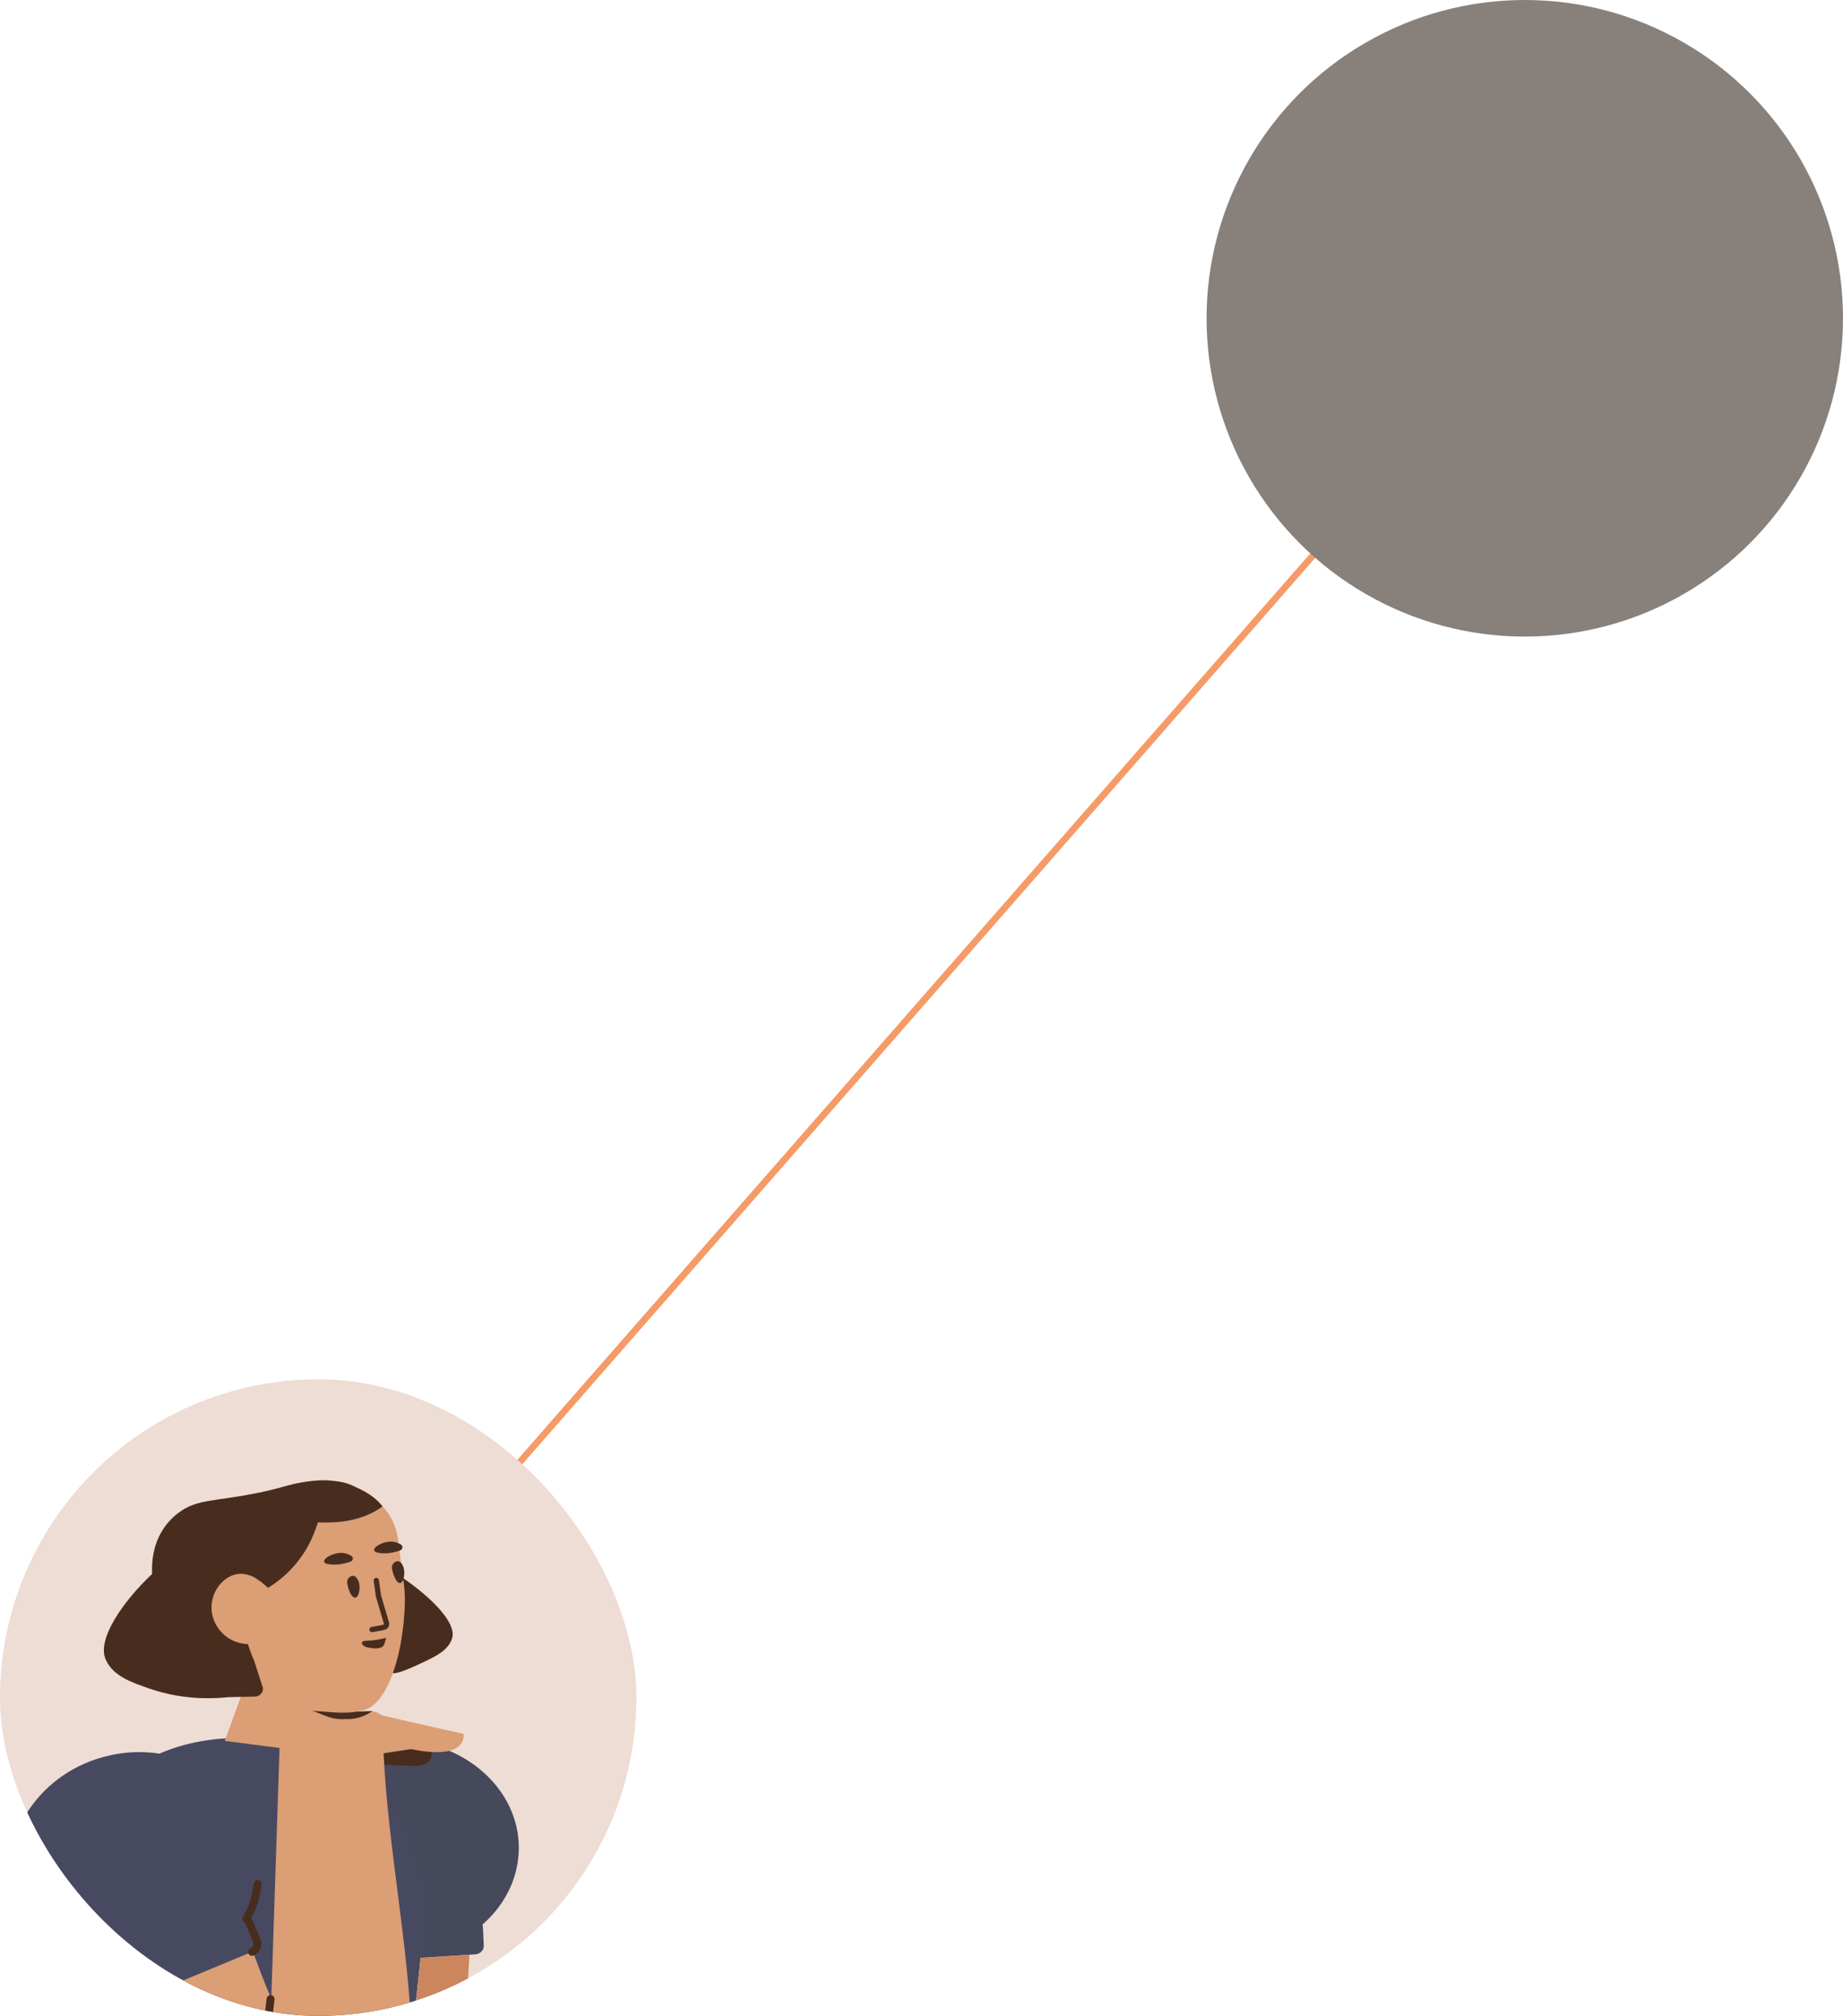 <svg width="278" height="304" viewBox="0 0 278 304" fill="none" xmlns="http://www.w3.org/2000/svg">
<line x1="47.624" y1="255.671" x2="229.624" y2="47.671" stroke="#F69A66"/>
<circle cx="230" cy="48" r="48" fill="#88807B"/>
<g clip-path="url(#clip0)">
<circle cx="48" cy="256" r="48" fill="#EEDDD4"/>
<path d="M24.053 264.454C21.603 264.076 19.019 264.151 16.427 264.751C6.115 267.096 -0.433 276.791 1.787 286.397C2.874 291.093 5.87 294.896 9.854 297.27L6.764 330.579C6.316 335.839 7.686 340.859 10.424 344.909C10.81 345.489 11.235 346.062 11.652 346.595C12.117 347.161 12.62 347.72 13.116 348.239C13.659 348.791 14.241 349.336 14.855 349.835L57.603 342.297C57.852 341.646 58.102 340.995 58.298 340.272C58.508 339.628 58.672 338.952 58.797 338.282C58.929 337.652 59.014 336.989 59.1 336.326C59.119 336.202 59.137 336.077 59.156 335.952L63.438 295.255L71.706 294.718C72.426 294.672 73.01 294.083 72.971 293.402L72.84 290.592C72.833 290.467 72.806 290.347 72.763 290.237C73.953 289.192 75.002 288.005 75.838 286.704C77.045 284.832 77.852 282.747 78.138 280.47C79.299 271.442 71.758 263.341 61.317 262.43C57.114 262.063 53.073 262.907 49.668 264.635C47.956 263.844 46.141 263.324 44.252 263.135L35.205 262.099C31.143 262.21 27.36 263.017 24.053 264.454V264.454Z" fill="#474961"/>
<path opacity="0.177" d="M63.498 295.251L71.706 294.718C72.426 294.672 73.01 294.083 72.971 293.402L72.84 290.592C72.833 290.467 72.806 290.347 72.763 290.236C73.953 289.192 75.002 288.005 75.838 286.704C77.045 284.832 77.852 282.747 78.138 280.47C79.299 271.442 71.758 263.341 61.317 262.429C57.091 262.061 53.028 262.916 49.611 264.664C58.715 268.798 64.944 280.566 63.972 290.749L63.498 295.251Z" fill="#444444"/>
<path d="M64.931 263.576C64.931 263.576 66.203 266.428 62.093 266.303C57.983 266.177 56.775 265.986 56.775 265.986L57.318 263.097L64.931 263.576Z" fill="#482D1F"/>
<path d="M49.888 258.193C50.024 258.205 50.158 258.215 50.29 258.223L49.877 258.236L49.888 258.193ZM38.265 253.713L37.208 253.489L33.905 262.531L42.168 263.602L40.921 301.404C40.921 301.404 39.805 298.889 38.133 294.292C38.096 294.312 38.057 294.331 38.017 294.347L17.161 303.003C17.073 303.04 16.983 303.066 16.893 303.084C18.188 305.981 19.64 309.484 21.168 313.104C25.122 322.444 26.271 326.896 30.979 332.704C36.356 339.325 40.159 338.857 41.747 339.143C45.312 339.85 48.614 339.066 50.605 338.188C52.995 337.144 57.395 335.364 60.032 327.625L59.156 335.952C59.137 336.077 59.118 336.202 59.1 336.326C59.014 336.989 58.929 337.652 58.797 338.282C58.672 338.952 58.508 339.628 58.298 340.272C58.102 340.995 57.852 341.646 57.603 342.297L52.575 343.184L117.74 331.778C117.923 331.746 118.08 331.655 118.195 331.527C127.849 323.092 132.322 317.164 131.614 313.743C128.258 313.822 123.472 313.962 117.258 314.162C113.397 314.287 109.574 314.972 105.91 316.197L94.39 320.047C85.037 318.77 72.567 317.127 69.505 317.005L70.808 294.777L63.438 295.255L62.128 307.702C61.64 293.323 58.55 278.796 57.862 264.406L62.01 263.767C64.617 264.32 70.011 265.069 69.944 261.478C69.944 261.478 62.701 259.881 57.592 258.678L57.183 258.426C56.82 258.207 56.518 258.098 56.105 258.049C56.019 258.024 55.941 258.038 55.862 258.052L53.929 258.109L53.659 258.118C54.29 258.038 54.723 257.945 54.878 257.901C58.115 257.088 60.882 250.407 61.07 241.429C61.102 240.695 61.016 239.982 60.969 239.261L60.043 232.18C59.844 230.596 59.255 229.08 58.271 227.837C57.855 227.304 57.446 226.809 57.018 226.439C52.042 221.731 44.729 223.628 43.429 224.019C43.273 224.046 43.124 224.113 42.968 224.141C41.547 224.755 40.24 225.107 38.828 225.316C38.203 225.426 37.786 226.026 37.858 226.661L39.434 236.744C39.562 237.693 34.481 236.727 34.474 236.688C31.883 235.364 30.657 245.173 32.07 246.34C33.095 247.131 35.751 248.039 36.495 248.15C36.952 248.232 37.326 248.53 37.474 248.909C37.557 250.944 37.821 252.545 38.265 253.713Z" fill="#DB9E75"/>
<path opacity="0.2" d="M70.815 294.809L63.445 295.287L59.162 335.984C59.144 336.109 59.125 336.234 59.107 336.358C59.021 337.021 58.936 337.684 58.804 338.314C58.679 338.984 58.515 339.66 58.305 340.304C58.108 341.027 57.859 341.678 57.61 342.329L52.581 343.216L117.747 331.81C117.929 331.778 118.087 331.687 118.202 331.559C127.856 323.124 132.329 317.196 131.62 313.775C128.264 313.854 123.479 313.994 117.265 314.194C113.404 314.319 109.581 315.004 105.917 316.229L94.397 320.079C85.044 318.803 72.574 317.159 69.511 317.037L70.815 294.809Z" fill="#8C2A00"/>
<path d="M22.947 237.357C18.495 241.551 14.544 247.256 15.965 250.313C17.09 252.786 19.844 253.717 22.645 254.68C24.905 255.447 29.019 256.525 34.562 255.925C34.563 255.93 34.563 255.934 34.564 255.938C35.894 255.906 37.185 255.88 38.515 255.848C39.196 255.809 39.741 255.227 39.662 254.553C39.217 253.174 38.772 251.796 38.326 250.417C38.026 249.743 37.682 248.886 37.401 247.951C36.748 247.91 35.279 247.752 33.986 246.69C32.566 245.524 31.571 243.554 32.003 241.414C32.37 239.365 34.07 237.528 35.982 237.352C37.056 237.244 37.984 237.688 38.115 237.745C39.081 238.24 39.945 238.998 40.424 239.459C42.145 238.416 44.742 236.38 46.576 232.934C47.006 232.157 47.469 231.037 47.967 229.573C52.033 229.77 55.278 228.969 57.702 227.168C56.926 226.165 55.845 225.325 54.458 224.647C52.377 223.631 52.145 223.505 49.702 223.262C48.174 223.11 45.395 223.465 43.459 224.013L43.386 224.026C41.191 224.656 39.359 225.06 38.142 225.274C32.197 226.444 29.742 226.067 26.983 228.092C26.481 228.464 25.311 229.399 24.407 230.934C23.127 233.104 22.851 235.404 22.947 237.357ZM60.885 244.586C60.334 250.15 59.099 252.38 59.3 252.345C59.501 252.309 60.072 252.492 63.915 250.641C65.82 249.738 67.607 248.857 68.187 247.095C69.002 244.604 64.547 240.539 60.774 237.966C61.184 240.291 61.108 242.112 60.885 244.586ZM60.371 233.807C60.749 233.66 60.823 233.161 60.5 232.934C60.091 232.683 59.433 232.394 58.641 232.493C57.018 232.698 55.418 233.952 57.242 234.197C58.41 234.396 59.645 234.057 60.371 233.807ZM52.895 235.497C53.274 235.35 53.348 234.851 52.986 234.631C52.577 234.38 51.919 234.091 51.088 234.197C49.464 234.402 47.871 235.695 49.688 235.901C50.935 236.086 52.131 235.753 52.895 235.497Z" fill="#482D1F"/>
<path d="M59.127 236.598C59.284 237.262 59.591 238.338 60.091 238.665C60.824 239.162 61.358 237.016 60.659 235.913C60.356 235.43 60.039 235.375 59.74 235.484C59.29 235.648 59.038 236.121 59.127 236.598ZM52.378 238.8C52.497 239.478 52.804 240.554 53.342 240.867C54.075 241.364 54.609 239.218 53.91 238.115C53.607 237.631 53.29 237.577 52.991 237.686C52.541 237.85 52.289 238.323 52.378 238.8Z" fill="#482D1F"/>
<path d="M41.404 301.532C41.441 301.204 41.206 300.908 40.877 300.87C40.549 300.833 40.253 301.069 40.216 301.397L38.649 315.233C38.611 315.561 38.847 315.857 39.175 315.894C39.504 315.931 39.8 315.696 39.837 315.367L41.404 301.532ZM13.626 299.453C13.629 299.524 13.644 299.596 13.673 299.665L14.858 302.489C15.266 303.472 16.398 303.925 17.383 303.517C17.688 303.39 17.833 303.04 17.706 302.735C17.58 302.43 17.23 302.286 16.925 302.412C16.544 302.57 16.115 302.398 15.962 302.029L14.943 299.6C15.038 299.527 15.111 299.423 15.148 299.299C15.242 298.983 15.062 298.65 14.746 298.556C12.922 298.013 11.168 297.184 9.612 296.128C9.339 295.943 8.967 296.014 8.782 296.287C8.596 296.56 8.667 296.932 8.94 297.117C10.375 298.091 11.966 298.883 13.626 299.453ZM36.958 289.932C36.965 289.958 36.973 289.984 36.984 290.009L38.169 292.834C38.327 293.214 38.155 293.643 37.788 293.795C37.483 293.922 37.338 294.272 37.465 294.577C37.592 294.882 37.941 295.026 38.246 294.9C39.229 294.492 39.683 293.36 39.273 292.373L38.087 289.547C38.041 289.437 37.966 289.348 37.875 289.286C38.239 288.645 38.501 288.092 38.704 287.542C38.886 287.049 39.024 286.552 39.154 285.937C39.243 285.519 39.294 285.239 39.473 284.22C39.531 283.895 39.313 283.585 38.988 283.528C38.663 283.47 38.353 283.688 38.296 284.013C38.119 285.016 38.069 285.29 37.984 285.689C37.865 286.25 37.742 286.693 37.582 287.128C37.367 287.71 37.072 288.305 36.625 289.056C36.456 289.34 36.548 289.707 36.832 289.876C36.872 289.9 36.914 289.919 36.958 289.932ZM47.034 257.996C48.604 258.407 49.799 259.413 52.105 259.241C53.987 259.354 55.428 258.574 56.144 258.043C56.058 258.017 55.98 258.031 55.901 258.045L53.968 258.103C53.066 258.262 51.587 258.361 49.816 258.187L47.034 257.996Z" fill="#482D1F"/>
<path d="M55.837 248.504C55.549 248.474 54.84 248.356 54.646 247.945C54.632 247.867 54.572 247.756 54.597 247.67C54.713 247.407 55.244 247.435 55.965 247.389C57.241 247.285 58.241 246.987 58.241 246.987C58.241 246.987 58.066 247.828 57.904 248.059C57.583 248.763 56.258 248.592 55.837 248.504Z" fill="#482D1F"/>
<path d="M57.483 240.618L57.471 240.562L57.479 240.589L57.483 240.618ZM58.682 244.679L58.692 244.722C58.768 245.15 58.545 245.6 58.13 245.747C58.053 245.768 58.01 245.779 57.966 245.789C57.556 245.89 57.259 245.946 56.189 246.135C55.972 246.173 55.766 246.028 55.727 245.812C55.689 245.595 55.834 245.388 56.051 245.35C57.101 245.164 57.39 245.109 57.777 245.015C57.818 245.005 57.858 244.995 57.898 244.985C57.889 244.986 57.914 244.935 57.909 244.876L56.706 240.787L56.693 240.73L56.364 238.4C56.333 238.182 56.484 237.98 56.702 237.95C56.92 237.919 57.122 238.07 57.153 238.288L57.479 240.589L58.682 244.679Z" fill="#482D1F"/>
</g>
<defs>
<clipPath id="clip0">
<rect y="208" width="96" height="96" rx="48" fill="white"/>
</clipPath>
</defs>
</svg>

